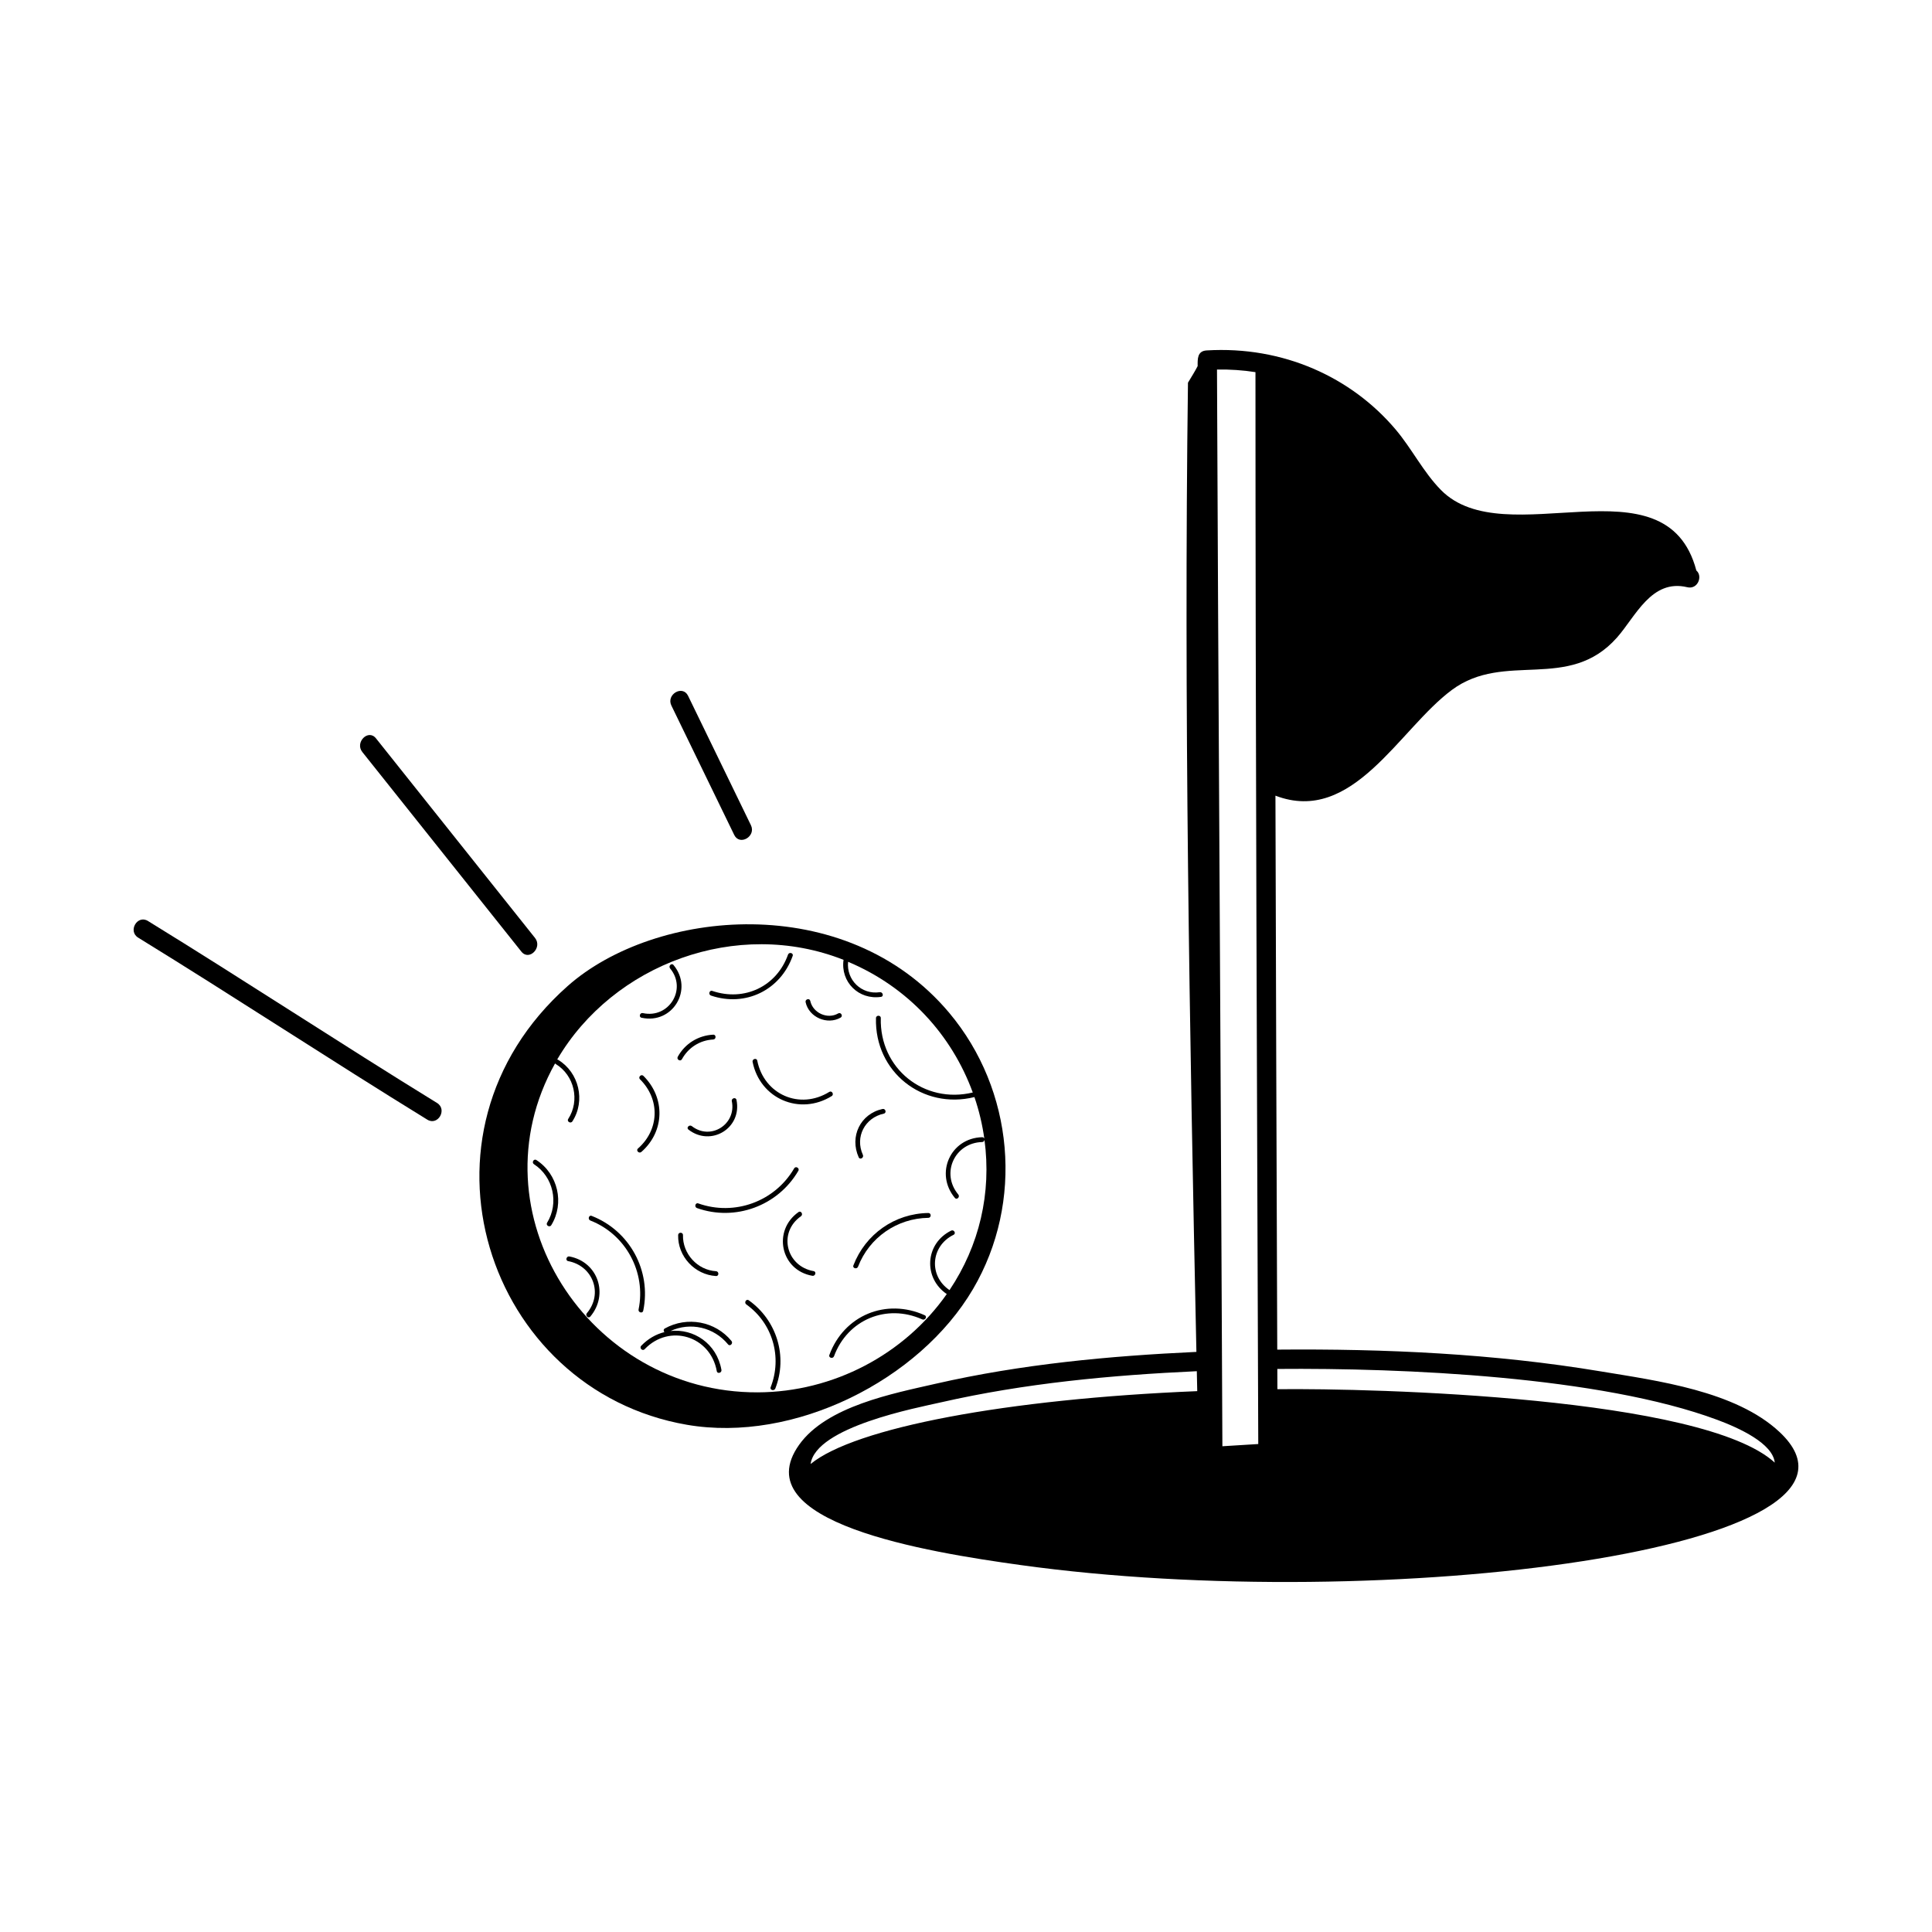 <svg id="Layer_1" enable-background="new 0 0 300 300" height="512" viewBox="0 0 300 300" width="512" xmlns="http://www.w3.org/2000/svg"><g id="Goals_and_Milestones"><g><path d="m103.24 206.28c-.245.136-.216.407-.07.568-1.292.323-2.541 1.017-3.603 2.126-.334.349.196.879.53.53 3.847-4.02 10.227-2.053 11.204 3.406.085.475.808.273.723-.199-.739-4.132-4.349-6.427-7.903-6.035 3.091-1.428 6.747-.584 8.932 2.081.306.373.834-.16.53-.53-2.516-3.069-6.884-3.868-10.344-1.947z"/><path d="m116.265 201.908c-.394-.281-.769.369-.378.647 4.095 2.914 5.606 8.189 3.782 12.85-.176.45.549.645.723.2 1.953-4.989.223-10.603-4.127-13.697z"/><path d="m108.426 186.865c-.456-.161-.652.562-.199.724 5.942 2.106 12.567-.344 15.737-5.784.244-.418-.404-.797-.647-.379-3.009 5.165-9.268 7.434-14.89 5.439z"/><path d="m133.238 196.689c1.745-4.537 6.06-7.518 10.915-7.584.482-.006.483-.756 0-.75-5.211.071-9.77 3.275-11.638 8.135-.173.45.552.646.723.199z"/><path d="m91.675 189.524c5.497 2.141 8.681 8.043 7.483 13.808-.098.472.625.673.723.199 1.291-6.207-2.106-12.433-8.007-14.729-.45-.176-.645.55-.199.723z"/><path d="m117.587 164.696c-.095-.473-.818-.272-.723.199 1.146 5.722 7.328 8.38 12.281 5.305.409-.255.033-.903-.379-.648-4.566 2.836-10.124.415-11.179-4.855z"/><path d="m99.595 178.87c3.633-3.19 3.736-8.409.317-11.805-.343-.34-.874.19-.53.53 3.151 3.129 2.998 7.833-.317 10.744-.364.319.168.848.53.53z"/><path d="m110.403 154.592c5.354 1.814 10.796-.843 12.684-6.158.162-.456-.562-.652-.723-.2-1.76 4.956-6.79 7.319-11.761 5.635-.458-.155-.655.569-.199.724z"/><path d="m83.292 180.132c-.406-.264-.782.386-.378.647 3.008 1.948 3.908 6.04 2.042 9.083-.253.413.396.79.647.379 2.09-3.407 1.035-7.942-2.311-10.109z"/><path d="m129.507 210.593c2.094-5.674 8.163-8.214 13.705-5.717.437.197.818-.449.378-.647-5.98-2.695-12.53-.003-14.806 6.165-.167.453.557.649.723.199z"/><path d="m133.99 179.333c-1.261-2.788.299-5.764 3.251-6.41.471-.104.272-.826-.199-.723-3.469.759-5.147 4.31-3.7 7.512.199.439.845.059.648-.379z"/><path d="m99.623 158.035c4.825 1.057 8.11-4.41 4.959-8.19-.309-.371-.837.162-.53.53 2.667 3.2-.172 7.826-4.229 6.938-.471-.104-.671.619-.2.723z"/><path d="m126.342 197.38c-4.272-.745-5.574-5.988-1.971-8.522.392-.275.018-.926-.379-.647-4.063 2.857-2.804 9.029 2.15 9.894.472.082.675-.641.2-.724z"/><path d="m105.302 191.782c-.08 3.315 2.585 6.166 5.883 6.36.482.029.48-.722 0-.75-2.9-.171-5.203-2.72-5.133-5.61.012-.483-.738-.483-.75 0z"/><path d="m107.427 174.866c-.376-.294-.911.233-.53.53 3.495 2.731 8.36-.228 7.464-4.602-.097-.473-.82-.272-.724.199.735 3.591-3.294 6.151-6.21 3.872z"/><path d="m130.534 158.01c.418-.241.041-.89-.379-.647-1.672.964-3.934-.071-4.338-1.945-.102-.471-.825-.271-.723.2.508 2.351 3.368 3.587 5.44 2.393z"/><path d="m105.89 164.474c.993-1.809 2.793-2.955 4.857-3.06.48-.024.483-.774 0-.75-2.326.117-4.382 1.386-5.505 3.431-.232.424.415.802.648.379z"/><path d="m88.422 195.103c-.472-.09-.674.633-.199.723 3.839.729 5.467 5.043 2.91 8.079-.309.367.219.9.53.53 2.882-3.422 1.208-8.489-3.241-9.332z"/><path d="m225.453 107.127c8.223-6.089 18.116.361 25.633-8.131 2.889-3.264 5.353-9.156 10.918-7.812 1.626.393 2.441-1.728 1.405-2.595-4.711-17.844-29.657-2.319-39.668-12.512-2.742-2.792-4.507-6.406-7.03-9.388-6.871-8.123-17.48-12.989-29.344-12.275-1.479.089-1.4 1.358-1.397 2.434-.412.803-.819 1.436-1.503 2.577-.653 49.628.243 100.684 1.31 150.496-13.56.628-27.218 1.91-40.46 4.94-6.605 1.512-16.955 3.475-21.231 9.488-8.582 12.068 19.853 16.653 34.357 18.667 56.214 7.811 137.312-2.521 117.864-20.673-6.831-6.376-19.02-7.943-27.752-9.397-16.57-2.76-33.445-3.527-50.224-3.379-.104-28.672-.206-57.344-.281-86.017 12.021 4.595 19.194-10.345 27.405-16.425zm-30.505-49.34c.002 55.479.238 110.962.434 166.441-1.857.114-3.713.229-5.57.345-.34-77.897-.643-117.75-.838-167.193 2.016-.032 4.013.098 5.975.407zm-48.834 159.968c13.011-2.971 26.405-4.221 39.726-4.836.021 1.033.04 2.068.067 3.097-29.643 1.213-53.185 5.683-60.037 11.314.808-5.776 16.584-8.739 20.244-9.575zm120.534 2.713c3.406 1.268 8.624 3.654 8.935 6.646-11.139-10.202-62.115-11.569-77.23-11.4-.004-1.049-.008-2.098-.011-3.146 19.489-.169 50.161 1.151 68.306 7.901z"/><path d="m67.861 171.267c-15.061-9.264-29.827-18.994-44.888-28.258-1.649-1.015-3.158 1.579-1.514 2.59 15.061 9.264 29.827 18.994 44.889 28.258 1.649 1.015 3.157-1.579 1.514-2.59z"/><path d="m56.261 116.772c8.232 10.331 16.464 20.662 24.696 30.993 1.203 1.51 3.313-.625 2.121-2.121-8.232-10.331-16.464-20.662-24.696-30.993-1.203-1.51-3.313.626-2.121 2.121z"/><path d="m116.603 128.138c-3.253-6.698-6.506-13.396-9.76-20.094-.843-1.736-3.431-.217-2.59 1.515 3.253 6.697 6.506 13.396 9.759 20.093.843 1.736 3.432.218 2.591-1.514z"/><path d="m106.647 221.236c16.657 2.878 36.125-6.921 44.435-21.06 7.951-13.528 6.37-30.921-3.686-42.902-16.078-19.156-45.763-16.116-59.249-4.163-25.858 22.92-12.563 62.757 18.5 68.125zm24.338-72.195c-.492 3.427 2.343 6.264 5.823 5.752.476-.07.274-.793-.199-.724-2.865.422-5.211-1.938-4.916-4.722 9.355 3.938 16.093 11.37 19.359 20.295-7.546 1.82-14.493-3.72-14.281-11.556.013-.482-.737-.482-.75 0-.226 8.355 7.247 14.258 15.288 12.267.719 2.104 1.234 4.271 1.541 6.477-.042-.139-.154-.25-.342-.245-4.94.131-7.389 5.651-4.234 9.428.31.371.838-.162.531-.53-2.752-3.293-.569-8.034 3.703-8.147.233-.006.352-.187.359-.368 1.115 8.284-.782 16.431-5.426 23.358-3.256-2.188-2.95-6.82.631-8.587.433-.213.054-.86-.378-.647-4.086 2.017-4.345 7.37-.68 9.849-6.577 9.368-17.594 15.217-29.346 15.264-26.299.103-44.422-27.928-31.477-51.076.025.029.051.059.089.082 2.915 1.761 3.797 5.686 1.955 8.537-.263.406.386.783.647.378 2.067-3.199 1.029-7.598-2.224-9.562-.046-.028-.091-.041-.135-.048 8.693-14.825 27.919-22.005 44.461-15.473z"/></g></g></svg>